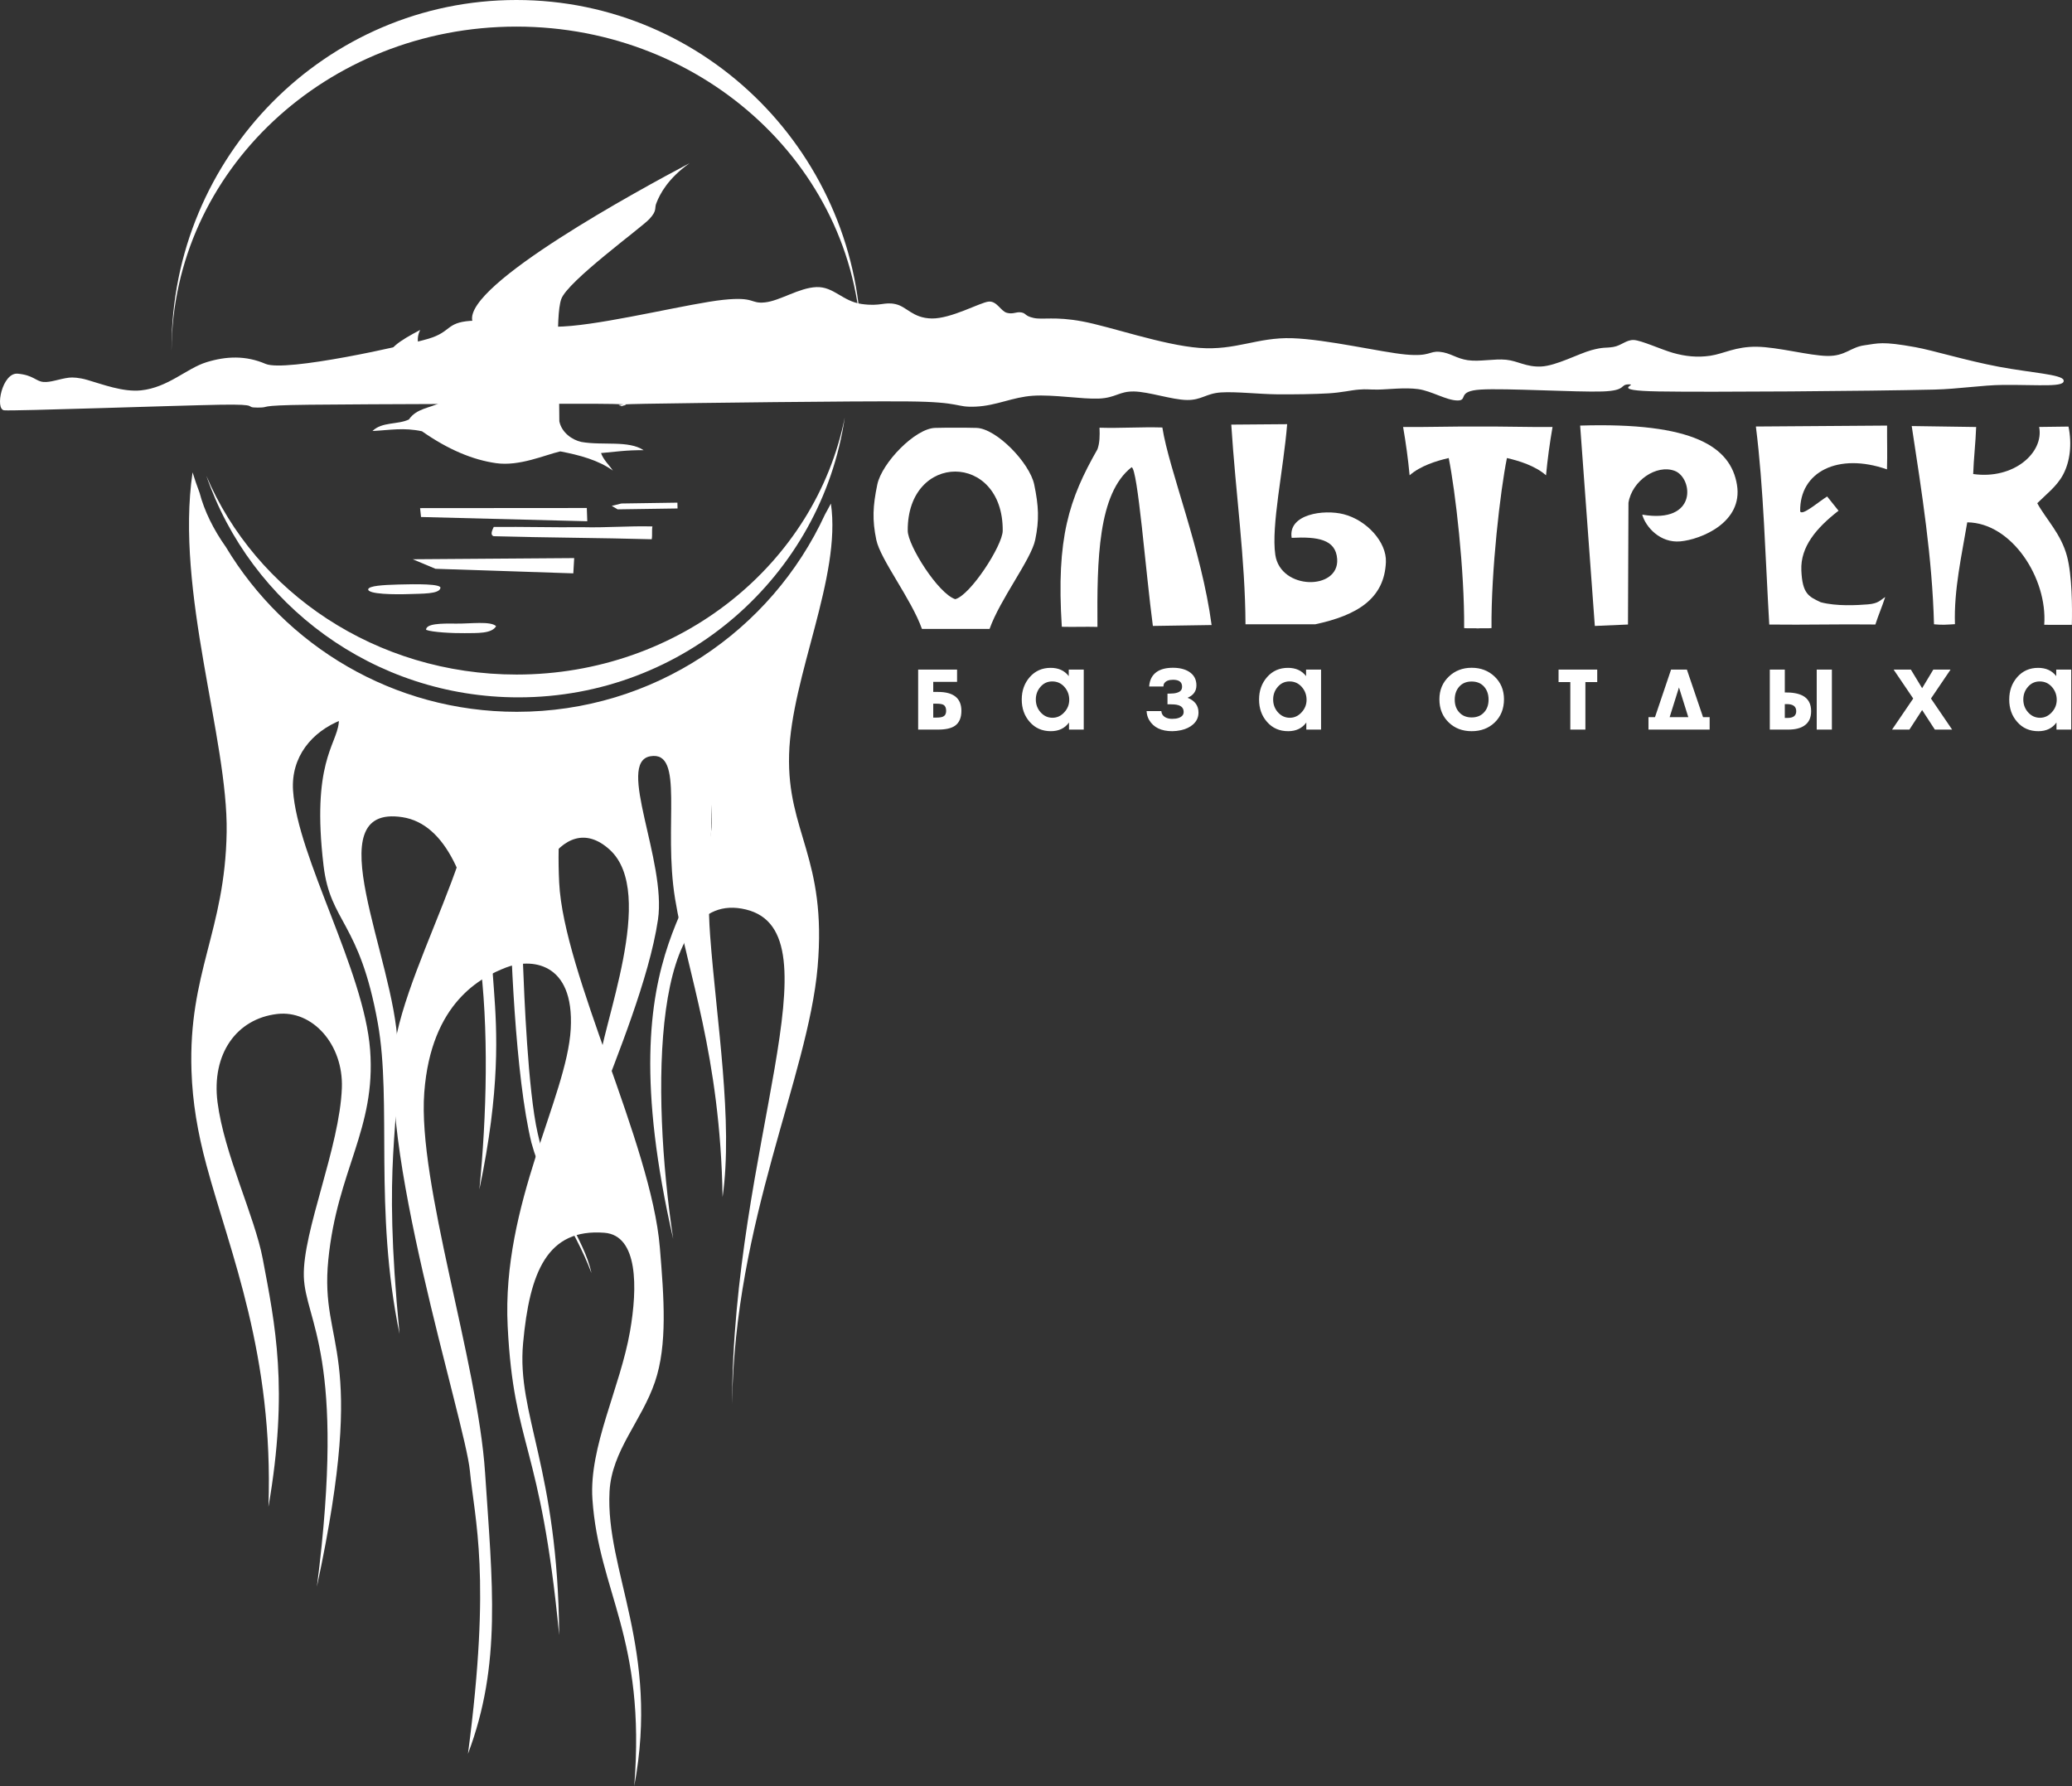 <?xml version="1.0" encoding="UTF-8"?> <!-- Creator: CorelDRAW 2019 (64-Bit) --> <svg xmlns="http://www.w3.org/2000/svg" xmlns:xlink="http://www.w3.org/1999/xlink" xml:space="preserve" width="149.239mm" height="128.654mm" style="shape-rendering:geometricPrecision; text-rendering:geometricPrecision; image-rendering:optimizeQuality; fill-rule:evenodd; clip-rule:evenodd" viewBox="0 0 30428.48 26231.34"><rect x="0" y="0" width="30428.48" height="26231.34" fill="#333333" stroke="none"/> <defs> <style type="text/css"> <![CDATA[ .fil0 {fill:white} .fil1 {fill:white;fill-rule:nonzero} ]]> </style> </defs> <g id="Слой_x0020_1">  <g id="_2725607147920"> <path class="fil0" d="M7583.78 0c2796.76,0 5064.88,2290.4 5064.88,5114.59l-0.33 27.26c-14.54,-2625.84 -2276.82,-4751.15 -5064.55,-4751.15 -2787.73,0 -5049.99,2125.31 -5064.55,4751.15l-0.33 -27.26c0,-2824.19 2268.12,-5114.59 5064.88,-5114.59z"></path> <path class="fil0" d="M12406.03 6130.73c-342.56,2324.92 -2357.79,4110.65 -4792.18,4110.65 -2125.35,0 -3931.27,-1361.15 -4583.53,-3253.84 724.08,1710.48 2491.05,2918.97 4555.7,2918.97 2395.08,0 4389.53,-1626.13 4820.01,-3775.78z"></path> <path class="fil0" d="M14015.88 9236.78l39.96 0 476.45 0c156,-440.36 610.16,-1018.35 670.57,-1309.36 60.41,-291.01 51.44,-494.03 -14.8,-811.46 -66.24,-317.44 -555.07,-824.27 -849.37,-831.85 -126.53,-3.28 -220.24,-3.87 -302.25,-2.71l-1.18 0c-82,-1.16 -175.71,-0.57 -302.25,2.71 -294.3,7.58 -783.12,514.42 -849.37,831.85 -66.24,317.44 -75.19,520.45 -14.8,811.46 60.41,291.01 514.58,869 670.57,1309.36l476.45 0zm-685.25 -1442.38c-8.4,-1158.57 1403.19,-1158.57 1394.79,0 -1.55,216.49 -475.59,948.6 -697.39,1005.02 -251.48,-82.68 -695.86,-788.53 -697.41,-1005.02z"></path> <path class="fil0" d="M15593.38 9204.91c187.82,4.65 335.5,-3 523.33,1.65 -6.95,-983.18 6.97,-1959.41 500.88,-2344.31 90.43,4.63 208.68,1553.58 313.03,2330.38 299.13,-4.63 563.39,-8.71 862.52,-13.33 -148.41,-1113.04 -624.31,-2270.77 -723.38,-2901.4 -322.31,-9.28 -600.33,12.68 -922.64,3.4 4.63,115.93 3.38,223.4 -30.4,316.58 -417.38,732.76 -606.8,1296.91 -523.33,2607.02z"></path> <path class="fil0" d="M18082.03 6235.92c294.5,-2.32 526.14,-4.16 820.62,-6.48 -53.34,663.19 -236.96,1492.17 -173.96,1919.22 76.93,521.53 939.53,523.98 908.49,61.74 -19.61,-292.34 -291.16,-330.59 -668.33,-311.65 -57.13,-348.22 472.13,-422.01 764.1,-346.74 341.45,88.06 631.59,411.59 619.95,701.48 -21.59,537.84 -419.38,782.35 -1036.19,914.53 -354.77,0 -671.13,0 -1025.91,0 -3.22,-944.6 -146.15,-1941.97 -208.76,-2932.1z"></path> <path class="fil0" d="M21720.37 9226.95l0 2.2 -17.72 -1.33 -17.72 1.33 0 -2.2c-62.68,-2.28 -116.58,3.47 -183.22,-2.41 6.95,-839.4 -129.18,-2020.08 -226.56,-2497.76 -175.63,40.23 -416,113.67 -574.15,253.72 -22.51,-239.41 -53.81,-468.3 -95.54,-709.44 374.36,2.26 719.94,-9.03 1093.4,-7.16l7.58 0c373.45,-1.88 719.08,9.42 1093.4,7.16 -41.74,241.14 -73.03,470.03 -95.54,709.44 -158.16,-140.05 -398.52,-213.49 -574.15,-253.72 -97.4,477.67 -233.52,1658.36 -226.56,2497.76 -66.65,5.87 -120.54,0.12 -183.22,2.41z"></path> <path class="fil0" d="M23205.32 6250.07c71.87,980.85 143.76,1961.71 215.63,2942.56 162.32,-6.95 324.63,-13.91 486.95,-20.86 2.32,-595.93 4.65,-1191.86 6.97,-1787.81 51.6,-323.31 410.66,-568.89 678.81,-468.99 268.14,99.91 345.94,782.51 -476.63,643.07 50.48,181.05 262.1,419.54 559.74,392.59 297.66,-26.93 923.85,-275.21 831.46,-831.53 -92.4,-556.31 -635.73,-920.05 -2302.94,-869.04z"></path> <path class="fil0" d="M25786.1 6263.75c113.87,897.97 138.67,1929.76 196.63,2908.31 537.96,6.95 1020.23,-7.56 1558.19,-0.61 48.69,-150.72 95.62,-252.44 144.33,-403.15 -75.22,46.47 -96.44,94.75 -256.56,107.67 -160.12,12.91 -458.83,29.54 -689.52,-31.15 -178.91,-84.23 -271.15,-124.09 -285.47,-469.76 -14.31,-345.66 220.98,-622.19 546.16,-874.63 -71.87,-90.43 -95.16,-118.58 -167.03,-209.01 -125.21,76.52 -368.86,290.44 -396.28,218.08 -9.91,-582.78 559.35,-866.7 1274.86,-616.28 6.95,-229.56 -0.2,-411.82 1.63,-643.15 -653.9,4.65 -1273.05,9.03 -1926.97,13.68z"></path> <path class="fil0" d="M29020.88 6270.95c-315.36,-4.65 -630.71,-9.28 -946.07,-13.93 150.72,987.83 301.61,1937.32 327.12,2911.23 124.66,12.31 184.7,5.32 307.59,-1.63 -16.58,-505.55 100.11,-1015.56 180.67,-1495.64 651.71,5.69 1180.61,819.58 1130.35,1504.87 176.22,0 229.44,0.88 405.66,0.88 6.36,-256.19 4.08,-725.62 -70.75,-1007.32 -87.55,-329.47 -304.61,-538.56 -437.18,-779.33 127.37,-127.76 285.77,-245.46 378.26,-417.59 104.74,-195.04 132.92,-451.27 80.6,-707.78 -180.87,2.32 -250.01,3.2 -430.86,5.53 73.36,377.91 -375.3,775.86 -968.95,691.35 6.95,-220.28 36.62,-470.35 43.57,-690.64z"></path> <path class="fil1" d="M14118.67 10439.57c0,103.62 -32.62,177.47 -97.89,221.53 -53.83,35.86 -135.81,53.83 -245.95,53.83l-291.28 0 0 -881.13 571.52 0 0 179.89 -350.06 0 0 148.11 69.81 0c229.23,0 343.84,92.57 343.84,277.78zm-223.95 0c0,-43.25 -13.05,-72.61 -39.15,-88.12 -18.78,-11.4 -53.83,-17.11 -105.23,-17.11l-45.32 0 0 204.36 45.32 0c47.3,0 81.17,-5.32 101.56,-15.9 28.59,-14.66 42.82,-42.45 42.82,-83.23zm2020.63 275.35l-216.63 0 0 -104.05c-61.15,84.9 -150.1,127.29 -266.77,127.29 -127.23,0 -230.48,-45.24 -309.61,-135.81 -78.31,-88.14 -117.46,-197.83 -117.46,-329.24 0,-130.53 39.53,-240.67 118.7,-330.42 79.13,-89.75 181.14,-134.63 305.94,-134.63 115.06,0 203.56,40.41 265.55,121.21l0 -95.48 220.28 0 0 881.13zm-212.96 -436.9c0,-73.4 -23.61,-136.83 -70.97,-190.29 -47.3,-53.46 -106.86,-80.15 -178.65,-80.15 -70.97,0 -129.33,27.3 -175.02,81.98 -44.02,51.4 -66.08,112.57 -66.08,183.54 0,71.79 22.88,133.83 68.57,186.03 48.1,54.64 106.84,82 176.2,82 67.69,0 126.07,-27.36 174.98,-82 47.36,-52.2 70.97,-112.57 70.97,-181.12zm1898.08 187.21c0,68.57 -26.53,126.49 -79.56,173.8 -46.49,40.84 -105.23,68.94 -176.22,84.47 -45.67,9.77 -88.94,14.66 -129.71,14.66 -161.54,0 -274.54,-54.64 -338.99,-163.97 -22.06,-36.72 -34.68,-80.37 -37.92,-130.96l216.55 0c3.3,39.17 21.27,68.55 53.89,88.14 28.54,17.09 63.23,25.67 104,25.67 74.26,0 125.23,-16.72 152.96,-50.16 11.44,-13.07 17.15,-30.58 17.15,-52.64 0,-66.08 -46.49,-102.37 -139.48,-108.9 -24.49,-1.63 -47.36,-2.43 -68.55,-2.43l-29.4 0 0 -156.69 33.07 0c81.6,0 135.87,-15.05 162.79,-45.26 12.23,-13.86 18.33,-33.07 18.33,-57.56 0,-66.88 -44.45,-100.31 -133.38,-100.31 -61.23,0 -103.62,16.72 -127.29,50.16 -8.95,13.05 -13.44,29.4 -13.44,48.97l-209.27 0c6.52,-95.46 43.25,-166.82 110.14,-214.19 58.74,-40.78 138.3,-61.17 238.61,-61.17 95.46,0 174.22,19.15 236.19,57.5 72.61,45.69 108.96,112.63 108.96,200.71 0,84.84 -43.25,145.64 -129.71,182.36 106.84,42.39 160.3,115.06 160.3,217.8zm1800.13 249.68l-216.61 0 0 -104.05c-61.17,84.9 -150.12,127.29 -266.79,127.29 -127.23,0 -230.48,-45.24 -309.59,-135.81 -78.33,-88.14 -117.48,-197.83 -117.48,-329.24 0,-130.53 39.53,-240.67 118.7,-330.42 79.13,-89.75 181.14,-134.63 305.94,-134.63 115.06,0 203.56,40.41 265.55,121.21l0 -95.48 220.28 0 0 881.13zm-212.94 -436.9c0,-73.4 -23.63,-136.83 -70.99,-190.29 -47.3,-53.46 -106.84,-80.15 -178.63,-80.15 -70.99,0 -129.35,27.3 -175.04,81.98 -44.02,51.4 -66.08,112.57 -66.08,183.54 0,71.79 22.88,133.83 68.57,186.03 48.12,54.64 106.84,82 176.2,82 67.69,0 126.07,-27.36 174.98,-82 47.36,-52.2 70.99,-112.57 70.99,-181.12zm2175.9 -3.67c0,77.52 22,139.91 66.08,187.23 44.88,49.77 105.66,74.64 182.36,74.64 76.7,0 137.48,-24.87 182.3,-74.64 44.08,-47.32 66.14,-109.71 66.14,-187.23 0,-77.5 -22.22,-141.15 -66.73,-190.94 -44.45,-49.73 -105,-74.64 -181.71,-74.64 -76.7,0 -137.28,24.92 -181.73,74.64 -44.49,49.79 -66.71,113.44 -66.71,190.94zm723.26 -4.91c0,140.36 -46.08,254.6 -138.3,342.68 -88.9,84.04 -201.1,126.04 -336.52,126.04 -134.63,0 -246.01,-42 -334.09,-126.04 -93.04,-88.08 -139.54,-202.32 -139.54,-342.68 0,-135.42 46.94,-247.2 140.73,-335.32 89.75,-84.84 200.71,-127.25 332.91,-127.25 132.96,0 244.77,42.41 335.32,127.25 92.99,88.12 139.5,199.89 139.5,335.32zm1369.31 -252.09l-173.73 0 0 697.57 -221.53 0 0 -697.57 -172.53 0 0 -183.56 567.79 0 0 183.56zm1650.88 697.57l-898.28 0 0 -182.36 95.46 0 236.21 -698.77 232.52 0 237.39 698.77 96.71 0 0 182.36zm-313.32 -182.36l-137.06 -436.9 -137.08 436.9 274.13 0zm2108.57 182.36l-222.75 0 0 -881.13 222.75 0 0 881.13zm-304.73 -270.44c0,97.09 -33.89,168.07 -101.58,212.94 -56.29,38.35 -135,57.5 -236.19,57.5l-269.26 0 0 -881.13 220.28 0 0 335.34 -3.67 0c113.42,-1.67 202.38,14.23 266.83,47.73 82.37,44.02 123.58,119.91 123.58,227.62zm-356.09 -104.05l-30.64 0 0 203.18 40.39 0c84.86,0 127.31,-33.05 127.31,-99.13 0,-69.36 -45.69,-104.05 -137.06,-104.05zm1544.35 374.49l310.83 -456.47 -287.59 -424.66 253.33 0 165.21 272.93 163.97 -272.93 253.35 0 -287.59 424.66 310.83 456.47 -253.72 0 -187.05 -287.59 -186.85 287.59 -254.74 0zm2631.29 0l-216.61 0 0 -104.05c-61.17,84.9 -150.1,127.29 -266.77,127.29 -127.25,0 -230.48,-45.24 -309.61,-135.81 -78.31,-88.14 -117.48,-197.83 -117.48,-329.24 0,-130.53 39.55,-240.67 118.73,-330.42 79.13,-89.75 181.12,-134.63 305.94,-134.63 115.06,0 203.56,40.41 265.53,121.21l0 -95.48 220.28 0 0 881.13zm-212.94 -436.9c0,-73.4 -23.63,-136.83 -70.97,-190.29 -47.3,-53.46 -106.86,-80.15 -178.65,-80.15 -70.97,0 -129.35,27.3 -175.02,81.98 -44.02,51.4 -66.08,112.57 -66.08,183.54 0,71.79 22.88,133.83 68.55,186.03 48.12,54.64 106.86,82 176.22,82 67.69,0 126.04,-27.36 174.98,-82 47.34,-52.2 70.97,-112.57 70.97,-181.12z"></path> <path class="fil0" d="M61.49 6025.79c-138.81,-12.82 -29.83,-559.6 199.65,-537.96 229.48,21.63 264.3,111.02 374.14,121.21 109.82,10.19 224.91,-42.82 376.87,-62.55 52.22,-6.81 151.49,-1.2 268.54,32.58 223.52,64.55 526.22,181.22 788.48,154.12 399.71,-41.35 670.45,-323 962.3,-413.43 291.85,-90.45 578.23,-100.68 868.76,24.18 290.52,124.86 2059.03,-270.22 2392.9,-369.61 333.85,-99.4 257.02,-235.76 610.67,-261.82 353.67,-26.08 827.06,134.49 1489.23,73.32 662.19,-61.17 1753.9,-332.48 2227.79,-382.42 473.86,-49.93 392.51,60.54 612.65,37.64 220.12,-22.92 498.86,-214.31 754.6,-224.61 255.76,-10.32 384.54,208.8 665.46,248.13 280.94,39.35 327.37,-34.72 496.11,1.41 168.76,36.15 251.44,206.26 534.17,211.09 282.73,4.85 708.27,-233.98 832.73,-247.58 124.45,-13.6 178.34,141.01 271.5,164.95 93.16,23.96 133.69,-18.74 209.33,-6.38 75.64,12.34 47.61,51.69 181.99,81.27 134.36,29.58 306.71,-25.04 715.06,50.56 408.35,75.6 1181.75,348.1 1717.92,389.33 536.17,41.23 852.4,-158.73 1363.45,-142.34 511.07,16.39 1310.06,206.95 1669.56,239.73 359.5,32.77 339.91,-54.13 497.45,-39.72 157.57,14.44 241.16,98.36 413.84,123.19 172.67,24.81 386.96,-24.39 561.68,-6.85 174.71,17.55 294.97,109.84 515.41,99.27 220.45,-10.54 550.83,-189.29 736.74,-239.88 185.91,-50.56 204.93,-27.93 321.8,-47.32 116.85,-19.39 189.58,-105.72 299.25,-102.01 109.65,3.73 399.38,138.05 576.46,188.8 177.06,50.73 355.89,71.16 550.79,42 194.9,-29.14 366.33,-135.32 677.85,-131.79 311.52,3.51 775.17,131.61 1039.94,135.16 264.79,3.57 337.62,-128.02 542.84,-156.32 205.22,-28.3 254.64,-62.08 751.42,27.91 254.76,46.14 744.26,197.18 1228.46,288.06 459.92,86.31 921.52,111.77 945.28,194.94 31.5,110.1 -346.1,67.08 -889.68,70.99 -299.35,2.16 -656.59,60.17 -1006.16,68.32 -984.26,23.04 -3303.9,39.94 -4053.64,27.2 -749.72,-12.76 -291.81,-103.8 -433.25,-103.72 -141.46,0.08 -24.59,91.55 -389.57,104.35 -364.96,12.78 -1427.74,-50.18 -1787.79,-27.83 -360.05,22.35 -177.96,161.2 -340.86,159.99 -162.93,-1.18 -380.52,-139.99 -577.38,-166.95 -196.88,-26.95 -446.38,5.79 -591.3,6.95 -144.93,1.16 -156.32,-9.28 -278.27,0 -121.93,9.28 -251.34,44.06 -452.17,55.66 -200.81,11.58 -489.17,16.23 -751.29,13.91 -262.1,-2.32 -598.93,-41.82 -820.84,-27.83 -221.93,14.01 -283.86,113.67 -500.88,111.3 -217,-2.34 -560.11,-121.7 -779.11,-125.21 -219.02,-3.53 -266.2,93.87 -514.78,104.35 -248.58,10.46 -663.5,-61.57 -966.95,-41.74 -303.43,19.82 -532.97,145.97 -841.72,159.99 -308.77,14.03 -186.38,-69.57 -994.78,-76.52 -808.38,-6.95 -3152.29,23.06 -3852.77,34.66 -700.49,11.6 -228.76,34.91 -348.9,34.91 -120.13,0 396.63,-31.32 -368.69,-34.78 -765.32,-3.49 -3391.45,4.55 -4221.71,13.82 -830.26,9.28 -539.39,41.82 -759.08,41.82 -219.69,0 75.52,-53.36 -556.52,-41.74 -632.04,11.64 -3026.16,94.63 -3164.97,81.8z"></path> <path class="fil0" d="M5469.95 6329.75c142.52,-138.4 367.98,-90.18 534.93,-169.03 112.18,-164.07 303.96,-166.11 468.6,-249.6 38.45,-363.13 -733.23,-431.49 -773.4,-603.92 -40.19,-172.43 166.62,-301.17 470.9,-461.99 -65.24,129.84 -36.62,264.1 61.13,343.9 97.77,79.8 588.14,568.63 813.66,393.43 225.52,-175.18 5.57,-341.54 -109.82,-871.88 -115.38,-530.32 2466.01,-1930.84 3191.27,-2314.44 -315.99,222.81 -436.37,452.64 -486.95,584.33 -34.78,78.84 17.64,105.64 -104.33,236.53 -121.99,130.88 -1202.95,914.37 -1293.91,1176.06 -90.96,261.71 -26.55,1196.51 -27.83,1794.34 34.56,166.35 187.8,273.21 323.59,302.96 315.36,55.64 691.9,-27.16 914.65,121.38 -241.87,-3.61 -420.26,23.47 -626.07,41.74 35.29,99.82 115.93,171.59 173.9,257.39 -209.13,-152.37 -488.09,-227.6 -772.36,-281.9 -229.56,53.34 -600.25,221.98 -943.71,172.76 -343.47,-49.22 -699.57,-197.51 -1087.77,-468.52 -271.26,-57.25 -465.24,-17.09 -726.5,-3.53z"></path> <path class="fil0" d="M6257.15 9249.81c-1.57,-92.42 225.36,-94.71 435.24,-91.42 209.91,3.28 515.19,-41.19 593.14,38.15 -65.67,112.26 -278.88,99.66 -460.79,102.07 -181.91,2.39 -479.96,-13.84 -567.59,-48.79z"></path> <path class="fil0" d="M5407.54 8651.8c19.68,-47.65 200.97,-61.04 446.7,-67.63 245.71,-6.61 645.29,-13.05 612.32,55.6 -22.08,84.92 -266.5,77.76 -461.1,84.88 -194.57,7.12 -613.44,5.16 -597.93,-72.85z"></path> <polygon class="fil0" points="6061.13,8213.27 8432.31,8196.08 8419.36,8420.28 6395.34,8353.36 "></polygon> <path class="fil0" d="M7250.52 7875.08c751.29,20.88 1568.92,23.67 2320.21,44.55 11.58,-62.61 -1.24,-125.82 10.34,-188.44 -347.82,-9.28 -678.2,20.59 -1026.02,11.32 -442.91,4.65 -861.33,-8.24 -1304.22,-3.59 -16.23,37.86 -61.47,115.77 -0.31,136.16z"></path> <polygon class="fil0" points="6169.23,7462.3 6182.95,7592.67 8624.64,7655.28 8617.69,7460.49 8219.41,7460.73 "></polygon> <polygon class="fil0" points="8983.79,7429.35 9125.23,7394.32 9948.09,7382.01 9950.17,7467.38 9070.97,7480.28 "></polygon> <path class="fil0" d="M4974.6 10618.11c-37.21,330.79 -400.91,591.06 -223.24,2092.91 99.95,844.7 527.28,812.32 796.99,2314.87 209.74,1168.6 -59.72,2735.86 319.23,4563.88 -255.58,-2629.63 13.97,-2971.44 -27.89,-4241.65 -41.86,-1270.24 -1218.22,-3545.22 69.71,-3346.88 1287.95,198.34 1342.52,3353.12 1130.22,5467.7 617.97,-2936.16 -196.86,-3408.92 446.5,-4492.8 1.51,897.42 83.47,2843.29 318.27,3806.12 195.73,719.06 630.35,1240 881.66,1914.53 -114.69,-533.09 -532.72,-931.35 -789.63,-2052.54 -144.09,-628.96 -199.43,-2068.94 -214.98,-2468.17 -43.33,-1111.18 568.16,-2335.36 1271.15,-1698.69 702.99,636.69 -118.89,2583.43 -168.86,3233.52 -49.99,650.06 -234.74,1165.44 13.95,502.28 248.66,-663.13 737.82,-1844.37 865.07,-2706.85 127.27,-862.48 -619.74,-2313.16 -111.61,-2399.89 508.14,-86.71 186.05,1013.93 362.76,2092.93 176.71,1079.01 664.23,2294.66 697.65,4381.19 157.75,-1109.31 -89.12,-2581.96 -183.28,-3847.18 -60.35,-810.95 48.75,-1536.84 15.84,-2026.95 -84.21,-1254.84 339.58,-1404.09 -334.87,-1604.58 -674.45,-200.51 -1787.2,726.79 -2692.9,683.68 -905.7,-43.1 -1394.83,-404.64 -1981.3,-404.64 -586.45,0 -423.21,-93.59 -460.45,237.21z"></path> <path class="fil0" d="M2930.86 7237.21c70.4,267.99 202.56,536.8 386.72,797.15 871.06,1449.29 2458.53,2419.28 4272.23,2419.28 2007.3,0 3737.45,-1188.15 4526.04,-2899.2 28.99,-52.73 58.21,-104.9 86.31,-159.42 157.14,1073.91 -581.01,2536.09 -613.91,3683.54 -32.91,1147.45 559.76,1516.07 418.59,3125.43 -141.17,1609.37 -1220.43,3727.48 -1255.76,6418.3 6.52,-3783.31 1587.35,-6929.64 203.14,-7265.3 -1384.21,-335.68 -1394.79,2658.46 -1068.2,4837.5 -1038.88,-4531.66 666.88,-4925.62 564.39,-6292.6 -102.52,-1366.98 -688.46,-1566.84 -1345.76,-1493.07 -657.3,73.77 -959.18,1207.13 -892.98,2553.36 66.2,1346.25 1351.83,3826.96 1478.41,5358.09 61.29,741.67 113.4,1429.74 -71.81,1974.11 -197.18,579.46 -635.67,1009.28 -667.11,1611.57 -60.96,1168.13 740.88,2316.38 362.78,4325.39 175,-2182.97 -520.69,-2844.43 -613.91,-4213.76 -52.46,-770.22 406.94,-1634.53 551.83,-2464.89 112.71,-645.76 119.62,-1409.64 -376.18,-1448.21 -839.89,-65.37 -1098.7,576.3 -1194.23,1624.84 -95.5,1048.53 512.38,1829.57 530.22,4283.51 -274.78,-2846.37 -666.46,-2741.51 -756.45,-4535.54 -90,-1794.05 870.88,-3365.09 926.17,-4366 55.3,-1000.92 -600.25,-1039.74 -952.72,-901.42 -352.47,138.34 -1098.52,503.18 -1198.3,1835.89 -99.78,1332.73 785.41,3953.11 892.98,5581.15 107.59,1628.04 245.57,2816.66 -251.15,4130.02 344.51,-2620.05 98.07,-3426.74 27.99,-4157.93 -70.08,-731.19 -1410.8,-4889.21 -1071.89,-6419.93 338.91,-1530.75 1841.17,-3766.04 764.85,-4421.42 -1076.34,-655.38 -2353.95,-126 -2289.79,851.08 64.16,977.1 1043.02,2644.17 1131.69,3809.18 88.67,1164.99 -483.3,1765.61 -613.91,3083.57 -130.61,1317.95 596.48,1237.39 -167.43,4799.76 435.94,-3407.01 -173,-3893.75 -192.02,-4556.01 -19.04,-662.26 526.69,-1895.22 558.6,-2768.46 23.26,-637.12 -431.27,-1145.41 -949.13,-1085.37 -594.65,68.94 -967.81,583.82 -876.89,1295.95 96.75,758.04 546.92,1677.94 664.13,2300.17 180.75,959.51 383.44,1908.39 83.72,3641.7 76.44,-2239.73 -561.51,-3722.61 -910.1,-5015.82 -131.16,-486.65 -204.89,-926.46 -220.12,-1384.9 -48.02,-1444.89 492.86,-2056.58 516.29,-3505.79 22.2,-1371.35 -757.8,-3528.87 -500.49,-5285.81 31.22,101.56 65.75,201.67 103.19,300.33z"></path> </g> </g> </svg> 